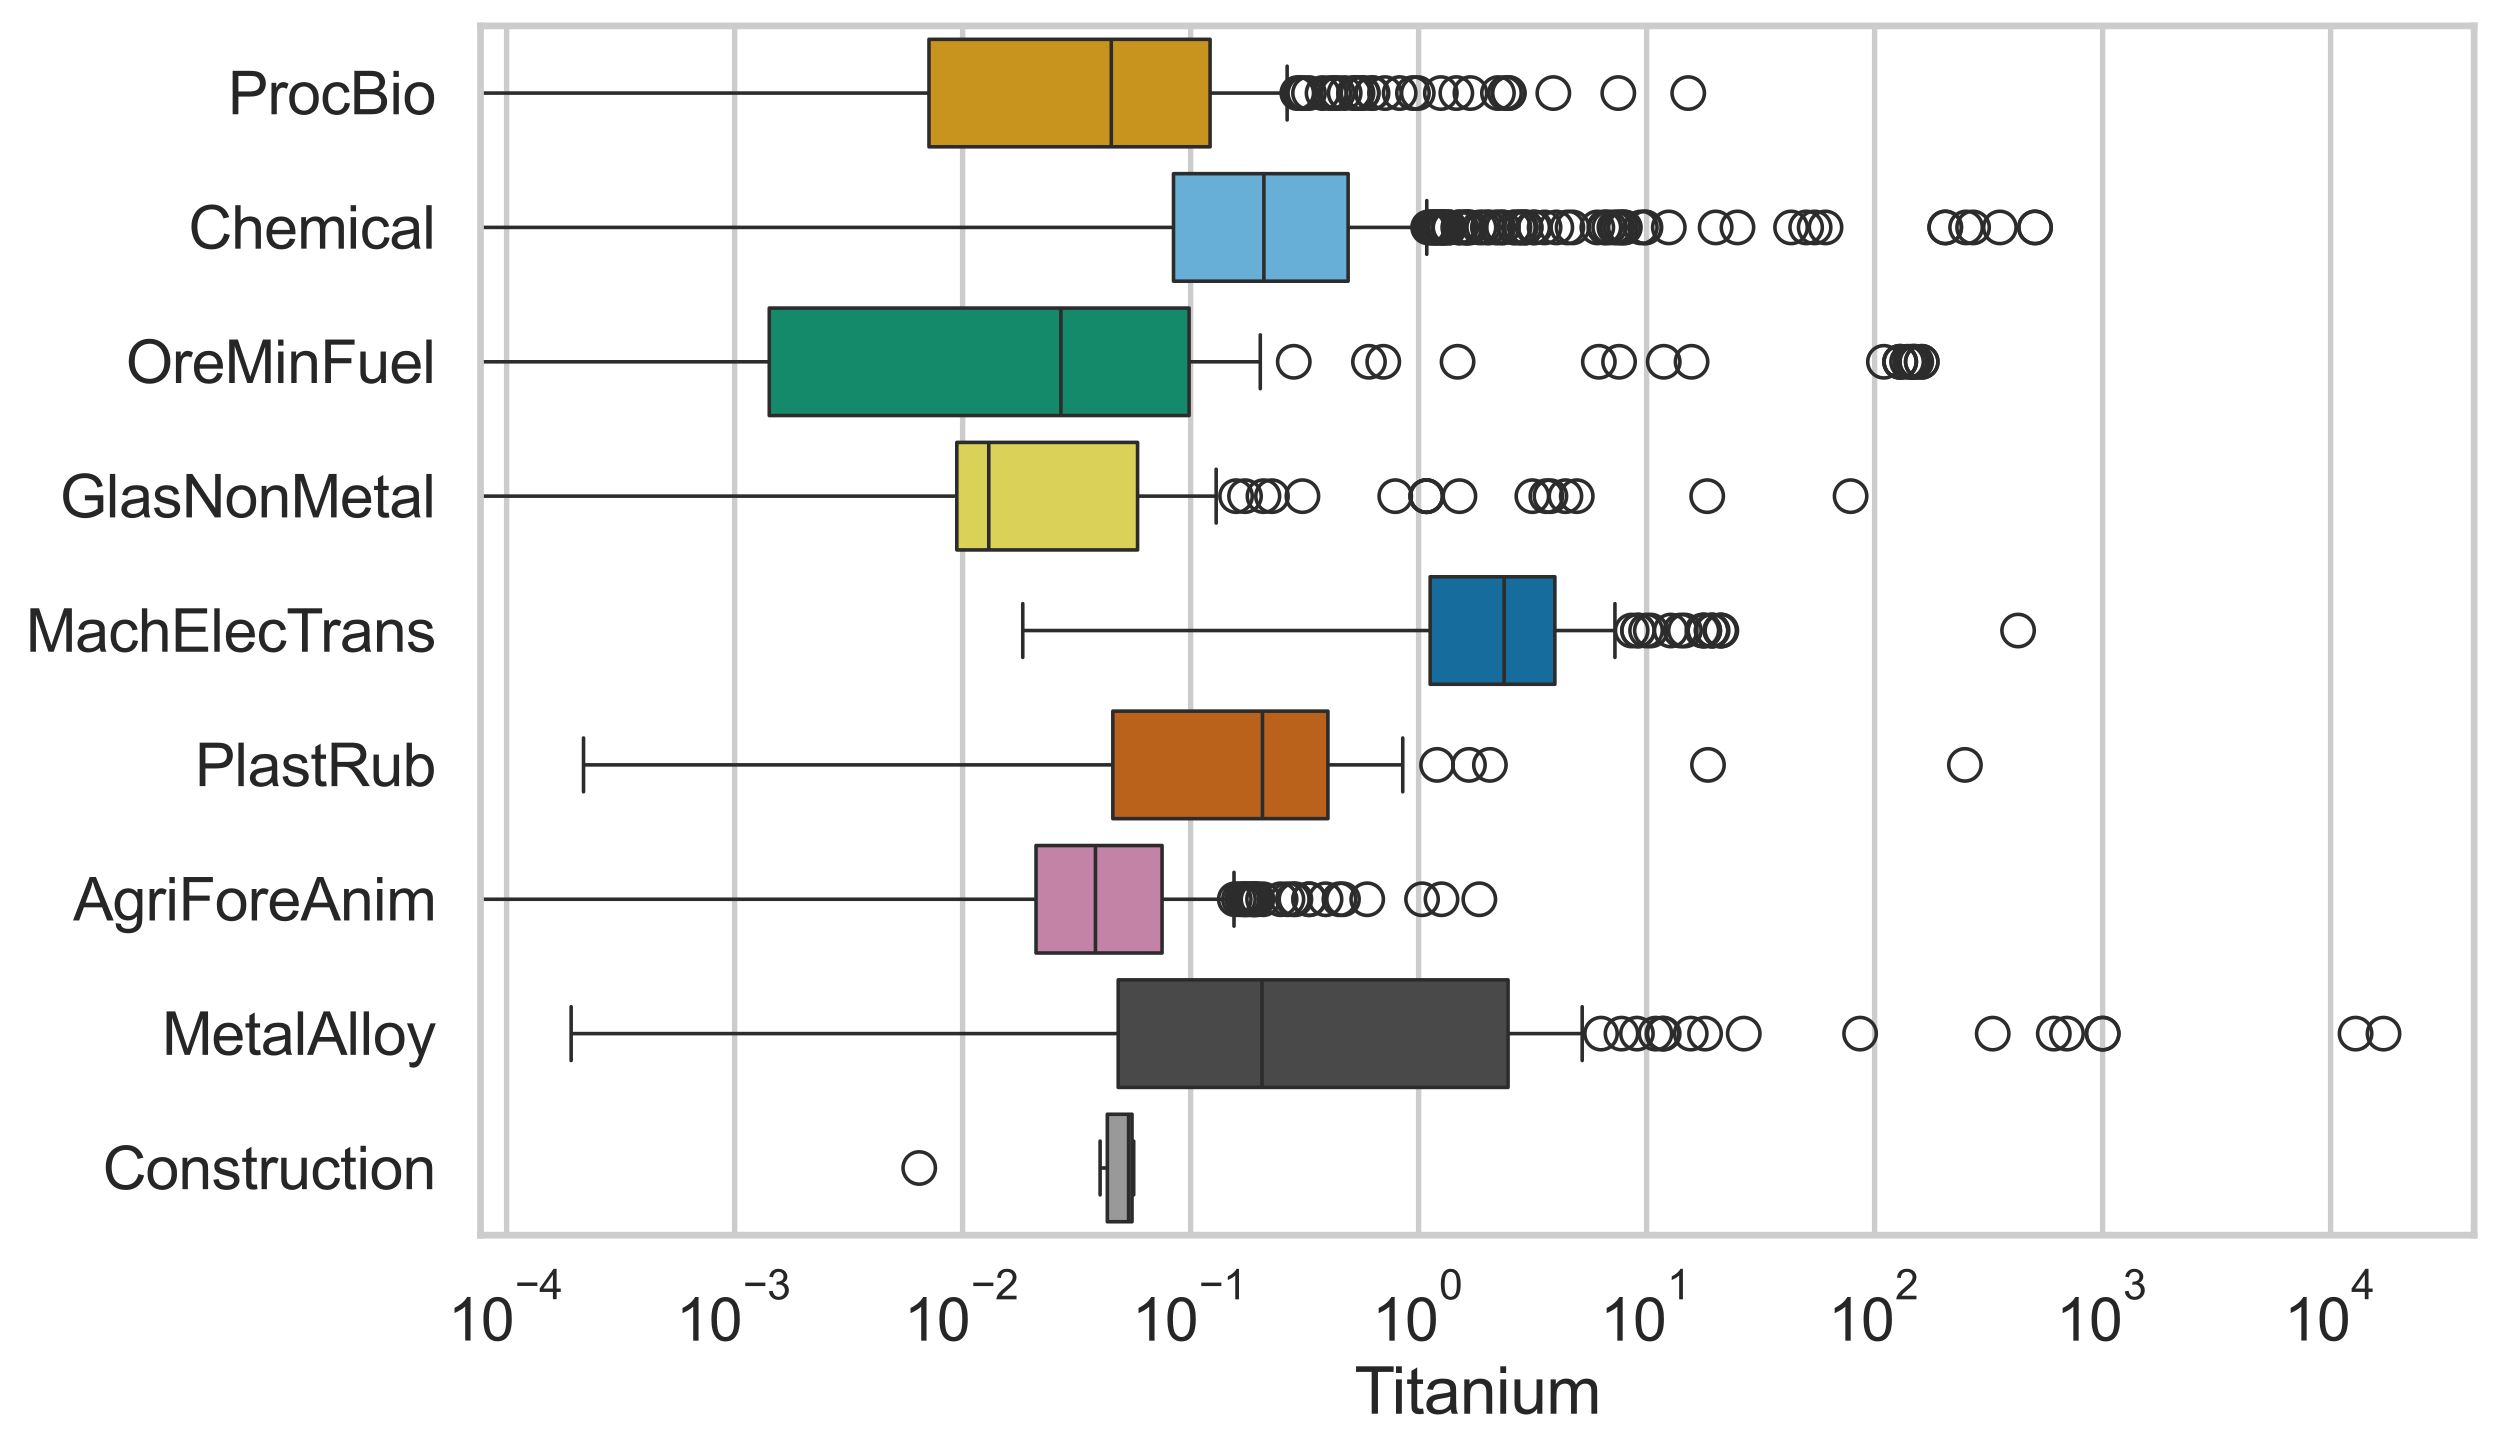 <?xml version="1.0" encoding="utf-8" standalone="no"?>
<!DOCTYPE svg PUBLIC "-//W3C//DTD SVG 1.1//EN"
  "http://www.w3.org/Graphics/SVG/1.1/DTD/svg11.dtd">
<svg xmlns:xlink="http://www.w3.org/1999/xlink" width="695.577pt" height="404.121pt" viewBox="0 0 695.577 404.121" xmlns="http://www.w3.org/2000/svg" version="1.1">
 <defs>
  <style type="text/css">*{stroke-linejoin: round; stroke-linecap: butt}</style>
 </defs>
 <g id="figure_1">
  <g id="patch_1">
   <path d="M 0 404.121 
L 695.577 404.121 
L 695.577 0 
L 0 0 
z
" style="fill: #ffffff"/>
  </g>
  <g id="axes_1">
   <g id="patch_2">
    <path d="M 133.697 343.665 
L 688.377 343.665 
L 688.377 7.2 
L 133.697 7.2 
z
" style="fill: #ffffff"/>
   </g>
   <g id="matplotlib.axis_1">
    <g id="xtick_1">
     <g id="line2d_1">
      <path d="M 140.96 343.665 
L 140.96 7.2 
" clip-path="url(#pb4262b0985)" style="fill: none; stroke: #cccccc; stroke-width: 1.5; stroke-linecap: round"/>
     </g>
     <g id="text_1">
      <!-- $\mathdefault{10^{-4}}$ -->
      <g style="fill: #262626" transform="translate(124.625 373.015) scale(0.165 -0.165)">
       <defs>
        <path id="ArialMT-31" d="M 2384 0 
L 1822 0 
L 1822 3584 
Q 1619 3391 1289 3197 
Q 959 3003 697 2906 
L 697 3450 
Q 1169 3672 1522 3987 
Q 1875 4303 2022 4600 
L 2384 4600 
L 2384 0 
z
" transform="scale(0.016)"/>
        <path id="ArialMT-30" d="M 266 2259 
Q 266 3072 433 3567 
Q 600 4063 929 4331 
Q 1259 4600 1759 4600 
Q 2128 4600 2406 4451 
Q 2684 4303 2865 4023 
Q 3047 3744 3150 3342 
Q 3253 2941 3253 2259 
Q 3253 1453 3087 958 
Q 2922 463 2592 192 
Q 2263 -78 1759 -78 
Q 1097 -78 719 397 
Q 266 969 266 2259 
z
M 844 2259 
Q 844 1131 1108 757 
Q 1372 384 1759 384 
Q 2147 384 2411 759 
Q 2675 1134 2675 2259 
Q 2675 3391 2411 3762 
Q 2147 4134 1753 4134 
Q 1366 4134 1134 3806 
Q 844 3388 844 2259 
z
" transform="scale(0.016)"/>
        <path id="ArialMT-2212" d="M 3381 1997 
L 356 1997 
L 356 2522 
L 3381 2522 
L 3381 1997 
z
" transform="scale(0.016)"/>
        <path id="ArialMT-34" d="M 2069 0 
L 2069 1097 
L 81 1097 
L 81 1613 
L 2172 4581 
L 2631 4581 
L 2631 1613 
L 3250 1613 
L 3250 1097 
L 2631 1097 
L 2631 0 
L 2069 0 
z
M 2069 1613 
L 2069 3678 
L 634 1613 
L 2069 1613 
z
" transform="scale(0.016)"/>
       </defs>
       <use xlink:href="#ArialMT-31" transform="translate(0 0.202)"/>
       <use xlink:href="#ArialMT-30" transform="translate(55.615 0.202)"/>
       <use xlink:href="#ArialMT-2212" transform="translate(112.973 69.895) scale(0.7)"/>
       <use xlink:href="#ArialMT-34" transform="translate(153.852 69.895) scale(0.7)"/>
      </g>
     </g>
    </g>
    <g id="xtick_2">
     <g id="line2d_2">
      <path d="M 204.396 343.665 
L 204.396 7.2 
" clip-path="url(#pb4262b0985)" style="fill: none; stroke: #cccccc; stroke-width: 1.5; stroke-linecap: round"/>
     </g>
     <g id="text_2">
      <!-- $\mathdefault{10^{-3}}$ -->
      <g style="fill: #262626" transform="translate(188.061 373.18) scale(0.165 -0.165)">
       <defs>
        <path id="ArialMT-33" d="M 269 1209 
L 831 1284 
Q 928 806 1161 595 
Q 1394 384 1728 384 
Q 2125 384 2398 659 
Q 2672 934 2672 1341 
Q 2672 1728 2419 1979 
Q 2166 2231 1775 2231 
Q 1616 2231 1378 2169 
L 1441 2663 
Q 1497 2656 1531 2656 
Q 1891 2656 2178 2843 
Q 2466 3031 2466 3422 
Q 2466 3731 2256 3934 
Q 2047 4138 1716 4138 
Q 1388 4138 1169 3931 
Q 950 3725 888 3313 
L 325 3413 
Q 428 3978 793 4289 
Q 1159 4600 1703 4600 
Q 2078 4600 2393 4439 
Q 2709 4278 2876 4000 
Q 3044 3722 3044 3409 
Q 3044 3113 2884 2869 
Q 2725 2625 2413 2481 
Q 2819 2388 3044 2092 
Q 3269 1797 3269 1353 
Q 3269 753 2831 336 
Q 2394 -81 1725 -81 
Q 1122 -81 723 278 
Q 325 638 269 1209 
z
" transform="scale(0.016)"/>
       </defs>
       <use xlink:href="#ArialMT-31" transform="translate(0 0.994)"/>
       <use xlink:href="#ArialMT-30" transform="translate(55.615 0.994)"/>
       <use xlink:href="#ArialMT-2212" transform="translate(112.973 70.688) scale(0.7)"/>
       <use xlink:href="#ArialMT-33" transform="translate(153.852 70.688) scale(0.7)"/>
      </g>
     </g>
    </g>
    <g id="xtick_3">
     <g id="line2d_3">
      <path d="M 267.832 343.665 
L 267.832 7.2 
" clip-path="url(#pb4262b0985)" style="fill: none; stroke: #cccccc; stroke-width: 1.5; stroke-linecap: round"/>
     </g>
     <g id="text_3">
      <!-- $\mathdefault{10^{-2}}$ -->
      <g style="fill: #262626" transform="translate(251.497 373.18) scale(0.165 -0.165)">
       <defs>
        <path id="ArialMT-32" d="M 3222 541 
L 3222 0 
L 194 0 
Q 188 203 259 391 
Q 375 700 629 1000 
Q 884 1300 1366 1694 
Q 2113 2306 2375 2664 
Q 2638 3022 2638 3341 
Q 2638 3675 2398 3904 
Q 2159 4134 1775 4134 
Q 1369 4134 1125 3890 
Q 881 3647 878 3216 
L 300 3275 
Q 359 3922 746 4261 
Q 1134 4600 1788 4600 
Q 2447 4600 2831 4234 
Q 3216 3869 3216 3328 
Q 3216 3053 3103 2787 
Q 2991 2522 2730 2228 
Q 2469 1934 1863 1422 
Q 1356 997 1212 845 
Q 1069 694 975 541 
L 3222 541 
z
" transform="scale(0.016)"/>
       </defs>
       <use xlink:href="#ArialMT-31" transform="translate(0 0.994)"/>
       <use xlink:href="#ArialMT-30" transform="translate(55.615 0.994)"/>
       <use xlink:href="#ArialMT-2212" transform="translate(112.973 70.688) scale(0.7)"/>
       <use xlink:href="#ArialMT-32" transform="translate(153.852 70.688) scale(0.7)"/>
      </g>
     </g>
    </g>
    <g id="xtick_4">
     <g id="line2d_4">
      <path d="M 331.268 343.665 
L 331.268 7.2 
" clip-path="url(#pb4262b0985)" style="fill: none; stroke: #cccccc; stroke-width: 1.5; stroke-linecap: round"/>
     </g>
     <g id="text_4">
      <!-- $\mathdefault{10^{-1}}$ -->
      <g style="fill: #262626" transform="translate(314.933 373.18) scale(0.165 -0.165)">
       <use xlink:href="#ArialMT-31" transform="translate(0 0.994)"/>
       <use xlink:href="#ArialMT-30" transform="translate(55.615 0.994)"/>
       <use xlink:href="#ArialMT-2212" transform="translate(112.973 70.688) scale(0.7)"/>
       <use xlink:href="#ArialMT-31" transform="translate(153.852 70.688) scale(0.7)"/>
      </g>
     </g>
    </g>
    <g id="xtick_5">
     <g id="line2d_5">
      <path d="M 394.704 343.665 
L 394.704 7.2 
" clip-path="url(#pb4262b0985)" style="fill: none; stroke: #cccccc; stroke-width: 1.5; stroke-linecap: round"/>
     </g>
     <g id="text_5">
      <!-- $\mathdefault{10^{0}}$ -->
      <g style="fill: #262626" transform="translate(381.751 373.18) scale(0.165 -0.165)">
       <use xlink:href="#ArialMT-31" transform="translate(0 0.994)"/>
       <use xlink:href="#ArialMT-30" transform="translate(55.615 0.994)"/>
       <use xlink:href="#ArialMT-30" transform="translate(112.973 70.688) scale(0.7)"/>
      </g>
     </g>
    </g>
    <g id="xtick_6">
     <g id="line2d_6">
      <path d="M 458.14 343.665 
L 458.14 7.2 
" clip-path="url(#pb4262b0985)" style="fill: none; stroke: #cccccc; stroke-width: 1.5; stroke-linecap: round"/>
     </g>
     <g id="text_6">
      <!-- $\mathdefault{10^{1}}$ -->
      <g style="fill: #262626" transform="translate(445.187 373.18) scale(0.165 -0.165)">
       <use xlink:href="#ArialMT-31" transform="translate(0 0.994)"/>
       <use xlink:href="#ArialMT-30" transform="translate(55.615 0.994)"/>
       <use xlink:href="#ArialMT-31" transform="translate(112.973 70.688) scale(0.7)"/>
      </g>
     </g>
    </g>
    <g id="xtick_7">
     <g id="line2d_7">
      <path d="M 521.576 343.665 
L 521.576 7.2 
" clip-path="url(#pb4262b0985)" style="fill: none; stroke: #cccccc; stroke-width: 1.5; stroke-linecap: round"/>
     </g>
     <g id="text_7">
      <!-- $\mathdefault{10^{2}}$ -->
      <g style="fill: #262626" transform="translate(508.623 373.18) scale(0.165 -0.165)">
       <use xlink:href="#ArialMT-31" transform="translate(0 0.994)"/>
       <use xlink:href="#ArialMT-30" transform="translate(55.615 0.994)"/>
       <use xlink:href="#ArialMT-32" transform="translate(112.973 70.688) scale(0.7)"/>
      </g>
     </g>
    </g>
    <g id="xtick_8">
     <g id="line2d_8">
      <path d="M 585.012 343.665 
L 585.012 7.2 
" clip-path="url(#pb4262b0985)" style="fill: none; stroke: #cccccc; stroke-width: 1.5; stroke-linecap: round"/>
     </g>
     <g id="text_8">
      <!-- $\mathdefault{10^{3}}$ -->
      <g style="fill: #262626" transform="translate(572.059 373.18) scale(0.165 -0.165)">
       <use xlink:href="#ArialMT-31" transform="translate(0 0.994)"/>
       <use xlink:href="#ArialMT-30" transform="translate(55.615 0.994)"/>
       <use xlink:href="#ArialMT-33" transform="translate(112.973 70.688) scale(0.7)"/>
      </g>
     </g>
    </g>
    <g id="xtick_9">
     <g id="line2d_9">
      <path d="M 648.448 343.665 
L 648.448 7.2 
" clip-path="url(#pb4262b0985)" style="fill: none; stroke: #cccccc; stroke-width: 1.5; stroke-linecap: round"/>
     </g>
     <g id="text_9">
      <!-- $\mathdefault{10^{4}}$ -->
      <g style="fill: #262626" transform="translate(635.495 373.015) scale(0.165 -0.165)">
       <use xlink:href="#ArialMT-31" transform="translate(0 0.202)"/>
       <use xlink:href="#ArialMT-30" transform="translate(55.615 0.202)"/>
       <use xlink:href="#ArialMT-34" transform="translate(112.973 69.895) scale(0.7)"/>
      </g>
     </g>
    </g>
    <g id="xtick_10"/>
    <g id="xtick_11"/>
    <g id="xtick_12"/>
    <g id="xtick_13"/>
    <g id="xtick_14"/>
    <g id="xtick_15"/>
    <g id="xtick_16"/>
    <g id="xtick_17"/>
    <g id="xtick_18"/>
    <g id="xtick_19"/>
    <g id="xtick_20"/>
    <g id="xtick_21"/>
    <g id="xtick_22"/>
    <g id="xtick_23"/>
    <g id="xtick_24"/>
    <g id="xtick_25"/>
    <g id="xtick_26"/>
    <g id="xtick_27"/>
    <g id="xtick_28"/>
    <g id="xtick_29"/>
    <g id="xtick_30"/>
    <g id="xtick_31"/>
    <g id="xtick_32"/>
    <g id="xtick_33"/>
    <g id="xtick_34"/>
    <g id="xtick_35"/>
    <g id="xtick_36"/>
    <g id="xtick_37"/>
    <g id="xtick_38"/>
    <g id="xtick_39"/>
    <g id="xtick_40"/>
    <g id="xtick_41"/>
    <g id="xtick_42"/>
    <g id="xtick_43"/>
    <g id="xtick_44"/>
    <g id="xtick_45"/>
    <g id="xtick_46"/>
    <g id="xtick_47"/>
    <g id="xtick_48"/>
    <g id="xtick_49"/>
    <g id="xtick_50"/>
    <g id="xtick_51"/>
    <g id="xtick_52"/>
    <g id="xtick_53"/>
    <g id="xtick_54"/>
    <g id="xtick_55"/>
    <g id="xtick_56"/>
    <g id="xtick_57"/>
    <g id="xtick_58"/>
    <g id="xtick_59"/>
    <g id="xtick_60"/>
    <g id="xtick_61"/>
    <g id="xtick_62"/>
    <g id="xtick_63"/>
    <g id="xtick_64"/>
    <g id="xtick_65"/>
    <g id="xtick_66"/>
    <g id="xtick_67"/>
    <g id="xtick_68"/>
    <g id="xtick_69"/>
    <g id="xtick_70"/>
    <g id="xtick_71"/>
    <g id="xtick_72"/>
    <g id="xtick_73"/>
    <g id="xtick_74"/>
    <g id="xtick_75"/>
    <g id="xtick_76"/>
    <g id="xtick_77"/>
    <g id="xtick_78"/>
    <g id="text_10">
     <!-- Titanium -->
     <g style="fill: #262626" transform="translate(376.866 393.344) scale(0.18 -0.18)">
      <defs>
       <path id="ArialMT-54" d="M 1659 0 
L 1659 4041 
L 150 4041 
L 150 4581 
L 3781 4581 
L 3781 4041 
L 2266 4041 
L 2266 0 
L 1659 0 
z
" transform="scale(0.016)"/>
       <path id="ArialMT-69" d="M 425 3934 
L 425 4581 
L 988 4581 
L 988 3934 
L 425 3934 
z
M 425 0 
L 425 3319 
L 988 3319 
L 988 0 
L 425 0 
z
" transform="scale(0.016)"/>
       <path id="ArialMT-74" d="M 1650 503 
L 1731 6 
Q 1494 -44 1306 -44 
Q 1000 -44 831 53 
Q 663 150 594 308 
Q 525 466 525 972 
L 525 2881 
L 113 2881 
L 113 3319 
L 525 3319 
L 525 4141 
L 1084 4478 
L 1084 3319 
L 1650 3319 
L 1650 2881 
L 1084 2881 
L 1084 941 
Q 1084 700 1114 631 
Q 1144 563 1211 522 
Q 1278 481 1403 481 
Q 1497 481 1650 503 
z
" transform="scale(0.016)"/>
       <path id="ArialMT-61" d="M 2588 409 
Q 2275 144 1986 34 
Q 1697 -75 1366 -75 
Q 819 -75 525 192 
Q 231 459 231 875 
Q 231 1119 342 1320 
Q 453 1522 633 1644 
Q 813 1766 1038 1828 
Q 1203 1872 1538 1913 
Q 2219 1994 2541 2106 
Q 2544 2222 2544 2253 
Q 2544 2597 2384 2738 
Q 2169 2928 1744 2928 
Q 1347 2928 1158 2789 
Q 969 2650 878 2297 
L 328 2372 
Q 403 2725 575 2942 
Q 747 3159 1072 3276 
Q 1397 3394 1825 3394 
Q 2250 3394 2515 3294 
Q 2781 3194 2906 3042 
Q 3031 2891 3081 2659 
Q 3109 2516 3109 2141 
L 3109 1391 
Q 3109 606 3145 398 
Q 3181 191 3288 0 
L 2700 0 
Q 2613 175 2588 409 
z
M 2541 1666 
Q 2234 1541 1622 1453 
Q 1275 1403 1131 1340 
Q 988 1278 909 1158 
Q 831 1038 831 891 
Q 831 666 1001 516 
Q 1172 366 1500 366 
Q 1825 366 2078 508 
Q 2331 650 2450 897 
Q 2541 1088 2541 1459 
L 2541 1666 
z
" transform="scale(0.016)"/>
       <path id="ArialMT-6e" d="M 422 0 
L 422 3319 
L 928 3319 
L 928 2847 
Q 1294 3394 1984 3394 
Q 2284 3394 2536 3286 
Q 2788 3178 2913 3003 
Q 3038 2828 3088 2588 
Q 3119 2431 3119 2041 
L 3119 0 
L 2556 0 
L 2556 2019 
Q 2556 2363 2490 2533 
Q 2425 2703 2258 2804 
Q 2091 2906 1866 2906 
Q 1506 2906 1245 2678 
Q 984 2450 984 1813 
L 984 0 
L 422 0 
z
" transform="scale(0.016)"/>
       <path id="ArialMT-75" d="M 2597 0 
L 2597 488 
Q 2209 -75 1544 -75 
Q 1250 -75 995 37 
Q 741 150 617 320 
Q 494 491 444 738 
Q 409 903 409 1263 
L 409 3319 
L 972 3319 
L 972 1478 
Q 972 1038 1006 884 
Q 1059 663 1231 536 
Q 1403 409 1656 409 
Q 1909 409 2131 539 
Q 2353 669 2445 892 
Q 2538 1116 2538 1541 
L 2538 3319 
L 3100 3319 
L 3100 0 
L 2597 0 
z
" transform="scale(0.016)"/>
       <path id="ArialMT-6d" d="M 422 0 
L 422 3319 
L 925 3319 
L 925 2853 
Q 1081 3097 1340 3245 
Q 1600 3394 1931 3394 
Q 2300 3394 2536 3241 
Q 2772 3088 2869 2813 
Q 3263 3394 3894 3394 
Q 4388 3394 4653 3120 
Q 4919 2847 4919 2278 
L 4919 0 
L 4359 0 
L 4359 2091 
Q 4359 2428 4304 2576 
Q 4250 2725 4106 2815 
Q 3963 2906 3769 2906 
Q 3419 2906 3187 2673 
Q 2956 2441 2956 1928 
L 2956 0 
L 2394 0 
L 2394 2156 
Q 2394 2531 2256 2718 
Q 2119 2906 1806 2906 
Q 1569 2906 1367 2781 
Q 1166 2656 1075 2415 
Q 984 2175 984 1722 
L 984 0 
L 422 0 
z
" transform="scale(0.016)"/>
      </defs>
      <use xlink:href="#ArialMT-54"/>
      <use xlink:href="#ArialMT-69" transform="translate(57.334 0)"/>
      <use xlink:href="#ArialMT-74" transform="translate(79.551 0)"/>
      <use xlink:href="#ArialMT-61" transform="translate(107.334 0)"/>
      <use xlink:href="#ArialMT-6e" transform="translate(162.949 0)"/>
      <use xlink:href="#ArialMT-69" transform="translate(218.564 0)"/>
      <use xlink:href="#ArialMT-75" transform="translate(240.781 0)"/>
      <use xlink:href="#ArialMT-6d" transform="translate(296.396 0)"/>
     </g>
    </g>
   </g>
   <g id="matplotlib.axis_2">
    <g id="ytick_1">
     <g id="text_11">
      <!-- ProcBio -->
      <g style="fill: #262626" transform="translate(63.424 31.798) scale(0.165 -0.165)">
       <defs>
        <path id="ArialMT-50" d="M 494 0 
L 494 4581 
L 2222 4581 
Q 2678 4581 2919 4538 
Q 3256 4481 3484 4323 
Q 3713 4166 3852 3881 
Q 3991 3597 3991 3256 
Q 3991 2672 3619 2267 
Q 3247 1863 2275 1863 
L 1100 1863 
L 1100 0 
L 494 0 
z
M 1100 2403 
L 2284 2403 
Q 2872 2403 3119 2622 
Q 3366 2841 3366 3238 
Q 3366 3525 3220 3729 
Q 3075 3934 2838 4000 
Q 2684 4041 2272 4041 
L 1100 4041 
L 1100 2403 
z
" transform="scale(0.016)"/>
        <path id="ArialMT-72" d="M 416 0 
L 416 3319 
L 922 3319 
L 922 2816 
Q 1116 3169 1280 3281 
Q 1444 3394 1641 3394 
Q 1925 3394 2219 3213 
L 2025 2691 
Q 1819 2813 1613 2813 
Q 1428 2813 1281 2702 
Q 1134 2591 1072 2394 
Q 978 2094 978 1738 
L 978 0 
L 416 0 
z
" transform="scale(0.016)"/>
        <path id="ArialMT-6f" d="M 213 1659 
Q 213 2581 725 3025 
Q 1153 3394 1769 3394 
Q 2453 3394 2887 2945 
Q 3322 2497 3322 1706 
Q 3322 1066 3130 698 
Q 2938 331 2570 128 
Q 2203 -75 1769 -75 
Q 1072 -75 642 372 
Q 213 819 213 1659 
z
M 791 1659 
Q 791 1022 1069 705 
Q 1347 388 1769 388 
Q 2188 388 2466 706 
Q 2744 1025 2744 1678 
Q 2744 2294 2464 2611 
Q 2184 2928 1769 2928 
Q 1347 2928 1069 2612 
Q 791 2297 791 1659 
z
" transform="scale(0.016)"/>
        <path id="ArialMT-63" d="M 2588 1216 
L 3141 1144 
Q 3050 572 2676 248 
Q 2303 -75 1759 -75 
Q 1078 -75 664 370 
Q 250 816 250 1647 
Q 250 2184 428 2587 
Q 606 2991 970 3192 
Q 1334 3394 1763 3394 
Q 2303 3394 2647 3120 
Q 2991 2847 3088 2344 
L 2541 2259 
Q 2463 2594 2264 2762 
Q 2066 2931 1784 2931 
Q 1359 2931 1093 2626 
Q 828 2322 828 1663 
Q 828 994 1084 691 
Q 1341 388 1753 388 
Q 2084 388 2306 591 
Q 2528 794 2588 1216 
z
" transform="scale(0.016)"/>
        <path id="ArialMT-42" d="M 469 0 
L 469 4581 
L 2188 4581 
Q 2713 4581 3030 4442 
Q 3347 4303 3526 4014 
Q 3706 3725 3706 3409 
Q 3706 3116 3547 2856 
Q 3388 2597 3066 2438 
Q 3481 2316 3704 2022 
Q 3928 1728 3928 1328 
Q 3928 1006 3792 729 
Q 3656 453 3456 303 
Q 3256 153 2954 76 
Q 2653 0 2216 0 
L 469 0 
z
M 1075 2656 
L 2066 2656 
Q 2469 2656 2644 2709 
Q 2875 2778 2992 2937 
Q 3109 3097 3109 3338 
Q 3109 3566 3000 3739 
Q 2891 3913 2687 3977 
Q 2484 4041 1991 4041 
L 1075 4041 
L 1075 2656 
z
M 1075 541 
L 2216 541 
Q 2509 541 2628 563 
Q 2838 600 2978 687 
Q 3119 775 3209 942 
Q 3300 1109 3300 1328 
Q 3300 1584 3169 1773 
Q 3038 1963 2805 2039 
Q 2572 2116 2134 2116 
L 1075 2116 
L 1075 541 
z
" transform="scale(0.016)"/>
       </defs>
       <use xlink:href="#ArialMT-50"/>
       <use xlink:href="#ArialMT-72" transform="translate(66.699 0)"/>
       <use xlink:href="#ArialMT-6f" transform="translate(100 0)"/>
       <use xlink:href="#ArialMT-63" transform="translate(155.615 0)"/>
       <use xlink:href="#ArialMT-42" transform="translate(205.615 0)"/>
       <use xlink:href="#ArialMT-69" transform="translate(272.314 0)"/>
       <use xlink:href="#ArialMT-6f" transform="translate(294.531 0)"/>
      </g>
     </g>
    </g>
    <g id="ytick_2">
     <g id="text_12">
      <!-- Chemical -->
      <g style="fill: #262626" transform="translate(52.428 69.183) scale(0.165 -0.165)">
       <defs>
        <path id="ArialMT-43" d="M 3763 1606 
L 4369 1453 
Q 4178 706 3683 314 
Q 3188 -78 2472 -78 
Q 1731 -78 1267 223 
Q 803 525 561 1097 
Q 319 1669 319 2325 
Q 319 3041 592 3573 
Q 866 4106 1370 4382 
Q 1875 4659 2481 4659 
Q 3169 4659 3637 4309 
Q 4106 3959 4291 3325 
L 3694 3184 
Q 3534 3684 3231 3912 
Q 2928 4141 2469 4141 
Q 1941 4141 1586 3887 
Q 1231 3634 1087 3207 
Q 944 2781 944 2328 
Q 944 1744 1114 1308 
Q 1284 872 1643 656 
Q 2003 441 2422 441 
Q 2931 441 3284 734 
Q 3638 1028 3763 1606 
z
" transform="scale(0.016)"/>
        <path id="ArialMT-68" d="M 422 0 
L 422 4581 
L 984 4581 
L 984 2938 
Q 1378 3394 1978 3394 
Q 2347 3394 2619 3248 
Q 2891 3103 3008 2847 
Q 3125 2591 3125 2103 
L 3125 0 
L 2563 0 
L 2563 2103 
Q 2563 2525 2380 2717 
Q 2197 2909 1863 2909 
Q 1613 2909 1392 2779 
Q 1172 2650 1078 2428 
Q 984 2206 984 1816 
L 984 0 
L 422 0 
z
" transform="scale(0.016)"/>
        <path id="ArialMT-65" d="M 2694 1069 
L 3275 997 
Q 3138 488 2766 206 
Q 2394 -75 1816 -75 
Q 1088 -75 661 373 
Q 234 822 234 1631 
Q 234 2469 665 2931 
Q 1097 3394 1784 3394 
Q 2450 3394 2872 2941 
Q 3294 2488 3294 1666 
Q 3294 1616 3291 1516 
L 816 1516 
Q 847 969 1125 678 
Q 1403 388 1819 388 
Q 2128 388 2347 550 
Q 2566 713 2694 1069 
z
M 847 1978 
L 2700 1978 
Q 2663 2397 2488 2606 
Q 2219 2931 1791 2931 
Q 1403 2931 1139 2672 
Q 875 2413 847 1978 
z
" transform="scale(0.016)"/>
        <path id="ArialMT-6c" d="M 409 0 
L 409 4581 
L 972 4581 
L 972 0 
L 409 0 
z
" transform="scale(0.016)"/>
       </defs>
       <use xlink:href="#ArialMT-43"/>
       <use xlink:href="#ArialMT-68" transform="translate(72.217 0)"/>
       <use xlink:href="#ArialMT-65" transform="translate(127.832 0)"/>
       <use xlink:href="#ArialMT-6d" transform="translate(183.447 0)"/>
       <use xlink:href="#ArialMT-69" transform="translate(266.748 0)"/>
       <use xlink:href="#ArialMT-63" transform="translate(288.965 0)"/>
       <use xlink:href="#ArialMT-61" transform="translate(338.965 0)"/>
       <use xlink:href="#ArialMT-6c" transform="translate(394.58 0)"/>
      </g>
     </g>
    </g>
    <g id="ytick_3">
     <g id="text_13">
      <!-- OreMinFuel -->
      <g style="fill: #262626" transform="translate(35.013 106.568) scale(0.165 -0.165)">
       <defs>
        <path id="ArialMT-4f" d="M 309 2231 
Q 309 3372 921 4017 
Q 1534 4663 2503 4663 
Q 3138 4663 3647 4359 
Q 4156 4056 4423 3514 
Q 4691 2972 4691 2284 
Q 4691 1588 4409 1038 
Q 4128 488 3612 205 
Q 3097 -78 2500 -78 
Q 1853 -78 1343 234 
Q 834 547 571 1087 
Q 309 1628 309 2231 
z
M 934 2222 
Q 934 1394 1379 917 
Q 1825 441 2497 441 
Q 3181 441 3623 922 
Q 4066 1403 4066 2288 
Q 4066 2847 3877 3264 
Q 3688 3681 3323 3911 
Q 2959 4141 2506 4141 
Q 1863 4141 1398 3698 
Q 934 3256 934 2222 
z
" transform="scale(0.016)"/>
        <path id="ArialMT-4d" d="M 475 0 
L 475 4581 
L 1388 4581 
L 2472 1338 
Q 2622 884 2691 659 
Q 2769 909 2934 1394 
L 4031 4581 
L 4847 4581 
L 4847 0 
L 4263 0 
L 4263 3834 
L 2931 0 
L 2384 0 
L 1059 3900 
L 1059 0 
L 475 0 
z
" transform="scale(0.016)"/>
        <path id="ArialMT-46" d="M 525 0 
L 525 4581 
L 3616 4581 
L 3616 4041 
L 1131 4041 
L 1131 2622 
L 3281 2622 
L 3281 2081 
L 1131 2081 
L 1131 0 
L 525 0 
z
" transform="scale(0.016)"/>
       </defs>
       <use xlink:href="#ArialMT-4f"/>
       <use xlink:href="#ArialMT-72" transform="translate(77.783 0)"/>
       <use xlink:href="#ArialMT-65" transform="translate(111.084 0)"/>
       <use xlink:href="#ArialMT-4d" transform="translate(166.699 0)"/>
       <use xlink:href="#ArialMT-69" transform="translate(250 0)"/>
       <use xlink:href="#ArialMT-6e" transform="translate(272.217 0)"/>
       <use xlink:href="#ArialMT-46" transform="translate(327.832 0)"/>
       <use xlink:href="#ArialMT-75" transform="translate(388.916 0)"/>
       <use xlink:href="#ArialMT-65" transform="translate(444.531 0)"/>
       <use xlink:href="#ArialMT-6c" transform="translate(500.146 0)"/>
      </g>
     </g>
    </g>
    <g id="ytick_4">
     <g id="text_14">
      <!-- GlasNonMetal -->
      <g style="fill: #262626" transform="translate(16.659 143.953) scale(0.165 -0.165)">
       <defs>
        <path id="ArialMT-47" d="M 2638 1797 
L 2638 2334 
L 4578 2338 
L 4578 638 
Q 4131 281 3656 101 
Q 3181 -78 2681 -78 
Q 2006 -78 1454 211 
Q 903 500 622 1047 
Q 341 1594 341 2269 
Q 341 2938 620 3517 
Q 900 4097 1425 4378 
Q 1950 4659 2634 4659 
Q 3131 4659 3532 4498 
Q 3934 4338 4162 4050 
Q 4391 3763 4509 3300 
L 3963 3150 
Q 3859 3500 3706 3700 
Q 3553 3900 3268 4020 
Q 2984 4141 2638 4141 
Q 2222 4141 1919 4014 
Q 1616 3888 1430 3681 
Q 1244 3475 1141 3228 
Q 966 2803 966 2306 
Q 966 1694 1177 1281 
Q 1388 869 1791 669 
Q 2194 469 2647 469 
Q 3041 469 3416 620 
Q 3791 772 3984 944 
L 3984 1797 
L 2638 1797 
z
" transform="scale(0.016)"/>
        <path id="ArialMT-73" d="M 197 991 
L 753 1078 
Q 800 744 1014 566 
Q 1228 388 1613 388 
Q 2000 388 2187 545 
Q 2375 703 2375 916 
Q 2375 1106 2209 1216 
Q 2094 1291 1634 1406 
Q 1016 1563 777 1677 
Q 538 1791 414 1992 
Q 291 2194 291 2438 
Q 291 2659 392 2848 
Q 494 3038 669 3163 
Q 800 3259 1026 3326 
Q 1253 3394 1513 3394 
Q 1903 3394 2198 3281 
Q 2494 3169 2634 2976 
Q 2775 2784 2828 2463 
L 2278 2388 
Q 2241 2644 2061 2787 
Q 1881 2931 1553 2931 
Q 1166 2931 1000 2803 
Q 834 2675 834 2503 
Q 834 2394 903 2306 
Q 972 2216 1119 2156 
Q 1203 2125 1616 2013 
Q 2213 1853 2448 1751 
Q 2684 1650 2818 1456 
Q 2953 1263 2953 975 
Q 2953 694 2789 445 
Q 2625 197 2315 61 
Q 2006 -75 1616 -75 
Q 969 -75 630 194 
Q 291 463 197 991 
z
" transform="scale(0.016)"/>
        <path id="ArialMT-4e" d="M 488 0 
L 488 4581 
L 1109 4581 
L 3516 984 
L 3516 4581 
L 4097 4581 
L 4097 0 
L 3475 0 
L 1069 3600 
L 1069 0 
L 488 0 
z
" transform="scale(0.016)"/>
       </defs>
       <use xlink:href="#ArialMT-47"/>
       <use xlink:href="#ArialMT-6c" transform="translate(77.783 0)"/>
       <use xlink:href="#ArialMT-61" transform="translate(100 0)"/>
       <use xlink:href="#ArialMT-73" transform="translate(155.615 0)"/>
       <use xlink:href="#ArialMT-4e" transform="translate(205.615 0)"/>
       <use xlink:href="#ArialMT-6f" transform="translate(277.832 0)"/>
       <use xlink:href="#ArialMT-6e" transform="translate(333.447 0)"/>
       <use xlink:href="#ArialMT-4d" transform="translate(389.062 0)"/>
       <use xlink:href="#ArialMT-65" transform="translate(472.363 0)"/>
       <use xlink:href="#ArialMT-74" transform="translate(527.979 0)"/>
       <use xlink:href="#ArialMT-61" transform="translate(555.762 0)"/>
       <use xlink:href="#ArialMT-6c" transform="translate(611.377 0)"/>
      </g>
     </g>
    </g>
    <g id="ytick_5">
     <g id="text_15">
      <!-- MachElecTrans -->
      <g style="fill: #262626" transform="translate(7.2 181.337) scale(0.165 -0.165)">
       <defs>
        <path id="ArialMT-45" d="M 506 0 
L 506 4581 
L 3819 4581 
L 3819 4041 
L 1113 4041 
L 1113 2638 
L 3647 2638 
L 3647 2100 
L 1113 2100 
L 1113 541 
L 3925 541 
L 3925 0 
L 506 0 
z
" transform="scale(0.016)"/>
       </defs>
       <use xlink:href="#ArialMT-4d"/>
       <use xlink:href="#ArialMT-61" transform="translate(83.301 0)"/>
       <use xlink:href="#ArialMT-63" transform="translate(138.916 0)"/>
       <use xlink:href="#ArialMT-68" transform="translate(188.916 0)"/>
       <use xlink:href="#ArialMT-45" transform="translate(244.531 0)"/>
       <use xlink:href="#ArialMT-6c" transform="translate(311.23 0)"/>
       <use xlink:href="#ArialMT-65" transform="translate(333.447 0)"/>
       <use xlink:href="#ArialMT-63" transform="translate(389.062 0)"/>
       <use xlink:href="#ArialMT-54" transform="translate(439.062 0)"/>
       <use xlink:href="#ArialMT-72" transform="translate(496.396 0)"/>
       <use xlink:href="#ArialMT-61" transform="translate(529.697 0)"/>
       <use xlink:href="#ArialMT-6e" transform="translate(585.312 0)"/>
       <use xlink:href="#ArialMT-73" transform="translate(640.928 0)"/>
      </g>
     </g>
    </g>
    <g id="ytick_6">
     <g id="text_16">
      <!-- PlastRub -->
      <g style="fill: #262626" transform="translate(54.248 218.722) scale(0.165 -0.165)">
       <defs>
        <path id="ArialMT-52" d="M 503 0 
L 503 4581 
L 2534 4581 
Q 3147 4581 3465 4457 
Q 3784 4334 3975 4021 
Q 4166 3709 4166 3331 
Q 4166 2844 3850 2509 
Q 3534 2175 2875 2084 
Q 3116 1969 3241 1856 
Q 3506 1613 3744 1247 
L 4541 0 
L 3778 0 
L 3172 953 
Q 2906 1366 2734 1584 
Q 2563 1803 2427 1890 
Q 2291 1978 2150 2013 
Q 2047 2034 1813 2034 
L 1109 2034 
L 1109 0 
L 503 0 
z
M 1109 2559 
L 2413 2559 
Q 2828 2559 3062 2645 
Q 3297 2731 3419 2920 
Q 3541 3109 3541 3331 
Q 3541 3656 3305 3865 
Q 3069 4075 2559 4075 
L 1109 4075 
L 1109 2559 
z
" transform="scale(0.016)"/>
        <path id="ArialMT-62" d="M 941 0 
L 419 0 
L 419 4581 
L 981 4581 
L 981 2947 
Q 1338 3394 1891 3394 
Q 2197 3394 2470 3270 
Q 2744 3147 2920 2923 
Q 3097 2700 3197 2384 
Q 3297 2069 3297 1709 
Q 3297 856 2875 390 
Q 2453 -75 1863 -75 
Q 1275 -75 941 416 
L 941 0 
z
M 934 1684 
Q 934 1088 1097 822 
Q 1363 388 1816 388 
Q 2184 388 2453 708 
Q 2722 1028 2722 1663 
Q 2722 2313 2464 2622 
Q 2206 2931 1841 2931 
Q 1472 2931 1203 2611 
Q 934 2291 934 1684 
z
" transform="scale(0.016)"/>
       </defs>
       <use xlink:href="#ArialMT-50"/>
       <use xlink:href="#ArialMT-6c" transform="translate(66.699 0)"/>
       <use xlink:href="#ArialMT-61" transform="translate(88.916 0)"/>
       <use xlink:href="#ArialMT-73" transform="translate(144.531 0)"/>
       <use xlink:href="#ArialMT-74" transform="translate(194.531 0)"/>
       <use xlink:href="#ArialMT-52" transform="translate(222.314 0)"/>
       <use xlink:href="#ArialMT-75" transform="translate(294.531 0)"/>
       <use xlink:href="#ArialMT-62" transform="translate(350.146 0)"/>
      </g>
     </g>
    </g>
    <g id="ytick_7">
     <g id="text_17">
      <!-- AgriForeAnim -->
      <g style="fill: #262626" transform="translate(20.341 256.107) scale(0.165 -0.165)">
       <defs>
        <path id="ArialMT-41" d="M -9 0 
L 1750 4581 
L 2403 4581 
L 4278 0 
L 3588 0 
L 3053 1388 
L 1138 1388 
L 634 0 
L -9 0 
z
M 1313 1881 
L 2866 1881 
L 2388 3150 
Q 2169 3728 2063 4100 
Q 1975 3659 1816 3225 
L 1313 1881 
z
" transform="scale(0.016)"/>
        <path id="ArialMT-67" d="M 319 -275 
L 866 -356 
Q 900 -609 1056 -725 
Q 1266 -881 1628 -881 
Q 2019 -881 2231 -725 
Q 2444 -569 2519 -288 
Q 2563 -116 2559 434 
Q 2191 0 1641 0 
Q 956 0 581 494 
Q 206 988 206 1678 
Q 206 2153 378 2554 
Q 550 2956 876 3175 
Q 1203 3394 1644 3394 
Q 2231 3394 2613 2919 
L 2613 3319 
L 3131 3319 
L 3131 450 
Q 3131 -325 2973 -648 
Q 2816 -972 2473 -1159 
Q 2131 -1347 1631 -1347 
Q 1038 -1347 672 -1080 
Q 306 -813 319 -275 
z
M 784 1719 
Q 784 1066 1043 766 
Q 1303 466 1694 466 
Q 2081 466 2343 764 
Q 2606 1063 2606 1700 
Q 2606 2309 2336 2618 
Q 2066 2928 1684 2928 
Q 1309 2928 1046 2623 
Q 784 2319 784 1719 
z
" transform="scale(0.016)"/>
       </defs>
       <use xlink:href="#ArialMT-41"/>
       <use xlink:href="#ArialMT-67" transform="translate(66.699 0)"/>
       <use xlink:href="#ArialMT-72" transform="translate(122.314 0)"/>
       <use xlink:href="#ArialMT-69" transform="translate(155.615 0)"/>
       <use xlink:href="#ArialMT-46" transform="translate(177.832 0)"/>
       <use xlink:href="#ArialMT-6f" transform="translate(238.916 0)"/>
       <use xlink:href="#ArialMT-72" transform="translate(294.531 0)"/>
       <use xlink:href="#ArialMT-65" transform="translate(327.832 0)"/>
       <use xlink:href="#ArialMT-41" transform="translate(383.447 0)"/>
       <use xlink:href="#ArialMT-6e" transform="translate(450.146 0)"/>
       <use xlink:href="#ArialMT-69" transform="translate(505.762 0)"/>
       <use xlink:href="#ArialMT-6d" transform="translate(527.979 0)"/>
      </g>
     </g>
    </g>
    <g id="ytick_8">
     <g id="text_18">
      <!-- MetalAlloy -->
      <g style="fill: #262626" transform="translate(45.088 293.492) scale(0.165 -0.165)">
       <defs>
        <path id="ArialMT-79" d="M 397 -1278 
L 334 -750 
Q 519 -800 656 -800 
Q 844 -800 956 -737 
Q 1069 -675 1141 -563 
Q 1194 -478 1313 -144 
Q 1328 -97 1363 -6 
L 103 3319 
L 709 3319 
L 1400 1397 
Q 1534 1031 1641 628 
Q 1738 1016 1872 1384 
L 2581 3319 
L 3144 3319 
L 1881 -56 
Q 1678 -603 1566 -809 
Q 1416 -1088 1222 -1217 
Q 1028 -1347 759 -1347 
Q 597 -1347 397 -1278 
z
" transform="scale(0.016)"/>
       </defs>
       <use xlink:href="#ArialMT-4d"/>
       <use xlink:href="#ArialMT-65" transform="translate(83.301 0)"/>
       <use xlink:href="#ArialMT-74" transform="translate(138.916 0)"/>
       <use xlink:href="#ArialMT-61" transform="translate(166.699 0)"/>
       <use xlink:href="#ArialMT-6c" transform="translate(222.314 0)"/>
       <use xlink:href="#ArialMT-41" transform="translate(244.531 0)"/>
       <use xlink:href="#ArialMT-6c" transform="translate(311.23 0)"/>
       <use xlink:href="#ArialMT-6c" transform="translate(333.447 0)"/>
       <use xlink:href="#ArialMT-6f" transform="translate(355.664 0)"/>
       <use xlink:href="#ArialMT-79" transform="translate(411.279 0)"/>
      </g>
     </g>
    </g>
    <g id="ytick_9">
     <g id="text_19">
      <!-- Construction -->
      <g style="fill: #262626" transform="translate(28.575 330.877) scale(0.165 -0.165)">
       <use xlink:href="#ArialMT-43"/>
       <use xlink:href="#ArialMT-6f" transform="translate(72.217 0)"/>
       <use xlink:href="#ArialMT-6e" transform="translate(127.832 0)"/>
       <use xlink:href="#ArialMT-73" transform="translate(183.447 0)"/>
       <use xlink:href="#ArialMT-74" transform="translate(233.447 0)"/>
       <use xlink:href="#ArialMT-72" transform="translate(261.23 0)"/>
       <use xlink:href="#ArialMT-75" transform="translate(294.531 0)"/>
       <use xlink:href="#ArialMT-63" transform="translate(350.146 0)"/>
       <use xlink:href="#ArialMT-74" transform="translate(400.146 0)"/>
       <use xlink:href="#ArialMT-69" transform="translate(427.93 0)"/>
       <use xlink:href="#ArialMT-6f" transform="translate(450.146 0)"/>
       <use xlink:href="#ArialMT-6e" transform="translate(505.762 0)"/>
      </g>
     </g>
    </g>
   </g>
   <g id="patch_3">
    <path d="M 258.471 10.938 
L 258.471 40.846 
L 336.68 40.846 
L 336.68 10.938 
L 258.471 10.938 
z
" clip-path="url(#pb4262b0985)" style="fill: #c9941d; stroke: #2c2c2c; stroke-linejoin: miter"/>
   </g>
   <g id="line2d_10">
    <path d="M 258.471 25.892 
L -1 25.892 
" clip-path="url(#pb4262b0985)" style="fill: none; stroke: #2c2c2c"/>
   </g>
   <g id="line2d_11">
    <path d="M 336.68 25.892 
L 358.121 25.892 
" clip-path="url(#pb4262b0985)" style="fill: none; stroke: #2c2c2c"/>
   </g>
   <g id="line2d_12">
    <path clip-path="url(#pb4262b0985)" style="fill: none; stroke: #2c2c2c; stroke-linecap: round"/>
   </g>
   <g id="line2d_13">
    <path d="M 358.121 18.415 
L 358.121 33.369 
" clip-path="url(#pb4262b0985)" style="fill: none; stroke: #2c2c2c; stroke-linecap: round"/>
   </g>
   <g id="line2d_14">
    <defs>
     <path id="me0fec2f9d9" d="M 0 4.5 
C 1.193 4.5 2.338 4.026 3.182 3.182 
C 4.026 2.338 4.5 1.193 4.5 0 
C 4.5 -1.193 4.026 -2.338 3.182 -3.182 
C 2.338 -4.026 1.193 -4.5 0 -4.5 
C -1.193 -4.5 -2.338 -4.026 -3.182 -3.182 
C -4.026 -2.338 -4.5 -1.193 -4.5 0 
C -4.5 1.193 -4.026 2.338 -3.182 3.182 
C -2.338 4.026 -1.193 4.5 0 4.5 
z
" style="stroke: #2c2c2c"/>
    </defs>
    <g clip-path="url(#pb4262b0985)">
     <use xlink:href="#me0fec2f9d9" x="432.185" y="25.892" style="fill-opacity: 0; stroke: #2c2c2c"/>
     <use xlink:href="#me0fec2f9d9" x="405.198" y="25.892" style="fill-opacity: 0; stroke: #2c2c2c"/>
     <use xlink:href="#me0fec2f9d9" x="389.429" y="25.892" style="fill-opacity: 0; stroke: #2c2c2c"/>
     <use xlink:href="#me0fec2f9d9" x="393.125" y="25.892" style="fill-opacity: 0; stroke: #2c2c2c"/>
     <use xlink:href="#me0fec2f9d9" x="469.719" y="25.892" style="fill-opacity: 0; stroke: #2c2c2c"/>
     <use xlink:href="#me0fec2f9d9" x="385.34" y="25.892" style="fill-opacity: 0; stroke: #2c2c2c"/>
     <use xlink:href="#me0fec2f9d9" x="371.292" y="25.892" style="fill-opacity: 0; stroke: #2c2c2c"/>
     <use xlink:href="#me0fec2f9d9" x="416.773" y="25.892" style="fill-opacity: 0; stroke: #2c2c2c"/>
     <use xlink:href="#me0fec2f9d9" x="370.051" y="25.892" style="fill-opacity: 0; stroke: #2c2c2c"/>
     <use xlink:href="#me0fec2f9d9" x="376.821" y="25.892" style="fill-opacity: 0; stroke: #2c2c2c"/>
     <use xlink:href="#me0fec2f9d9" x="379.18" y="25.892" style="fill-opacity: 0; stroke: #2c2c2c"/>
     <use xlink:href="#me0fec2f9d9" x="374.134" y="25.892" style="fill-opacity: 0; stroke: #2c2c2c"/>
     <use xlink:href="#me0fec2f9d9" x="367.974" y="25.892" style="fill-opacity: 0; stroke: #2c2c2c"/>
     <use xlink:href="#me0fec2f9d9" x="376.711" y="25.892" style="fill-opacity: 0; stroke: #2c2c2c"/>
     <use xlink:href="#me0fec2f9d9" x="379.079" y="25.892" style="fill-opacity: 0; stroke: #2c2c2c"/>
     <use xlink:href="#me0fec2f9d9" x="394.466" y="25.892" style="fill-opacity: 0; stroke: #2c2c2c"/>
     <use xlink:href="#me0fec2f9d9" x="364.201" y="25.892" style="fill-opacity: 0; stroke: #2c2c2c"/>
     <use xlink:href="#me0fec2f9d9" x="409.122" y="25.892" style="fill-opacity: 0; stroke: #2c2c2c"/>
     <use xlink:href="#me0fec2f9d9" x="377.706" y="25.892" style="fill-opacity: 0; stroke: #2c2c2c"/>
     <use xlink:href="#me0fec2f9d9" x="419.69" y="25.892" style="fill-opacity: 0; stroke: #2c2c2c"/>
     <use xlink:href="#me0fec2f9d9" x="361.788" y="25.892" style="fill-opacity: 0; stroke: #2c2c2c"/>
     <use xlink:href="#me0fec2f9d9" x="381.673" y="25.892" style="fill-opacity: 0; stroke: #2c2c2c"/>
     <use xlink:href="#me0fec2f9d9" x="362.878" y="25.892" style="fill-opacity: 0; stroke: #2c2c2c"/>
     <use xlink:href="#me0fec2f9d9" x="381.884" y="25.892" style="fill-opacity: 0; stroke: #2c2c2c"/>
     <use xlink:href="#me0fec2f9d9" x="418.746" y="25.892" style="fill-opacity: 0; stroke: #2c2c2c"/>
     <use xlink:href="#me0fec2f9d9" x="360.953" y="25.892" style="fill-opacity: 0; stroke: #2c2c2c"/>
     <use xlink:href="#me0fec2f9d9" x="450.259" y="25.892" style="fill-opacity: 0; stroke: #2c2c2c"/>
     <use xlink:href="#me0fec2f9d9" x="419.817" y="25.892" style="fill-opacity: 0; stroke: #2c2c2c"/>
     <use xlink:href="#me0fec2f9d9" x="372.245" y="25.892" style="fill-opacity: 0; stroke: #2c2c2c"/>
     <use xlink:href="#me0fec2f9d9" x="400.888" y="25.892" style="fill-opacity: 0; stroke: #2c2c2c"/>
    </g>
   </g>
   <g id="patch_4">
    <path d="M 326.506 48.323 
L 326.506 78.231 
L 375.091 78.231 
L 375.091 48.323 
L 326.506 48.323 
z
" clip-path="url(#pb4262b0985)" style="fill: #68afd7; stroke: #2c2c2c; stroke-linejoin: miter"/>
   </g>
   <g id="line2d_15">
    <path d="M 326.506 63.277 
L -1 63.277 
" clip-path="url(#pb4262b0985)" style="fill: none; stroke: #2c2c2c"/>
   </g>
   <g id="line2d_16">
    <path d="M 375.091 63.277 
L 396.973 63.277 
" clip-path="url(#pb4262b0985)" style="fill: none; stroke: #2c2c2c"/>
   </g>
   <g id="line2d_17">
    <path clip-path="url(#pb4262b0985)" style="fill: none; stroke: #2c2c2c; stroke-linecap: round"/>
   </g>
   <g id="line2d_18">
    <path d="M 396.973 55.8 
L 396.973 70.754 
" clip-path="url(#pb4262b0985)" style="fill: none; stroke: #2c2c2c; stroke-linecap: round"/>
   </g>
   <g id="line2d_19">
    <g clip-path="url(#pb4262b0985)">
     <use xlink:href="#me0fec2f9d9" x="449.972" y="63.277" style="fill-opacity: 0; stroke: #2c2c2c"/>
     <use xlink:href="#me0fec2f9d9" x="414.249" y="63.277" style="fill-opacity: 0; stroke: #2c2c2c"/>
     <use xlink:href="#me0fec2f9d9" x="450.961" y="63.277" style="fill-opacity: 0; stroke: #2c2c2c"/>
     <use xlink:href="#me0fec2f9d9" x="407.707" y="63.277" style="fill-opacity: 0; stroke: #2c2c2c"/>
     <use xlink:href="#me0fec2f9d9" x="477.358" y="63.277" style="fill-opacity: 0; stroke: #2c2c2c"/>
     <use xlink:href="#me0fec2f9d9" x="416.151" y="63.277" style="fill-opacity: 0; stroke: #2c2c2c"/>
     <use xlink:href="#me0fec2f9d9" x="403.163" y="63.277" style="fill-opacity: 0; stroke: #2c2c2c"/>
     <use xlink:href="#me0fec2f9d9" x="541.253" y="63.277" style="fill-opacity: 0; stroke: #2c2c2c"/>
     <use xlink:href="#me0fec2f9d9" x="423.05" y="63.277" style="fill-opacity: 0; stroke: #2c2c2c"/>
     <use xlink:href="#me0fec2f9d9" x="444.425" y="63.277" style="fill-opacity: 0; stroke: #2c2c2c"/>
     <use xlink:href="#me0fec2f9d9" x="397.349" y="63.277" style="fill-opacity: 0; stroke: #2c2c2c"/>
     <use xlink:href="#me0fec2f9d9" x="398.826" y="63.277" style="fill-opacity: 0; stroke: #2c2c2c"/>
     <use xlink:href="#me0fec2f9d9" x="424.505" y="63.277" style="fill-opacity: 0; stroke: #2c2c2c"/>
     <use xlink:href="#me0fec2f9d9" x="405.963" y="63.277" style="fill-opacity: 0; stroke: #2c2c2c"/>
     <use xlink:href="#me0fec2f9d9" x="566.206" y="63.277" style="fill-opacity: 0; stroke: #2c2c2c"/>
     <use xlink:href="#me0fec2f9d9" x="446.686" y="63.277" style="fill-opacity: 0; stroke: #2c2c2c"/>
     <use xlink:href="#me0fec2f9d9" x="457.67" y="63.277" style="fill-opacity: 0; stroke: #2c2c2c"/>
     <use xlink:href="#me0fec2f9d9" x="541.211" y="63.277" style="fill-opacity: 0; stroke: #2c2c2c"/>
     <use xlink:href="#me0fec2f9d9" x="424.447" y="63.277" style="fill-opacity: 0; stroke: #2c2c2c"/>
     <use xlink:href="#me0fec2f9d9" x="502.522" y="63.277" style="fill-opacity: 0; stroke: #2c2c2c"/>
     <use xlink:href="#me0fec2f9d9" x="403.277" y="63.277" style="fill-opacity: 0; stroke: #2c2c2c"/>
     <use xlink:href="#me0fec2f9d9" x="446.391" y="63.277" style="fill-opacity: 0; stroke: #2c2c2c"/>
     <use xlink:href="#me0fec2f9d9" x="398.821" y="63.277" style="fill-opacity: 0; stroke: #2c2c2c"/>
     <use xlink:href="#me0fec2f9d9" x="548.977" y="63.277" style="fill-opacity: 0; stroke: #2c2c2c"/>
     <use xlink:href="#me0fec2f9d9" x="427.044" y="63.277" style="fill-opacity: 0; stroke: #2c2c2c"/>
     <use xlink:href="#me0fec2f9d9" x="399.846" y="63.277" style="fill-opacity: 0; stroke: #2c2c2c"/>
     <use xlink:href="#me0fec2f9d9" x="429.754" y="63.277" style="fill-opacity: 0; stroke: #2c2c2c"/>
     <use xlink:href="#me0fec2f9d9" x="401.701" y="63.277" style="fill-opacity: 0; stroke: #2c2c2c"/>
     <use xlink:href="#me0fec2f9d9" x="457.823" y="63.277" style="fill-opacity: 0; stroke: #2c2c2c"/>
     <use xlink:href="#me0fec2f9d9" x="447.727" y="63.277" style="fill-opacity: 0; stroke: #2c2c2c"/>
     <use xlink:href="#me0fec2f9d9" x="401.439" y="63.277" style="fill-opacity: 0; stroke: #2c2c2c"/>
     <use xlink:href="#me0fec2f9d9" x="412.66" y="63.277" style="fill-opacity: 0; stroke: #2c2c2c"/>
     <use xlink:href="#me0fec2f9d9" x="416.877" y="63.277" style="fill-opacity: 0; stroke: #2c2c2c"/>
     <use xlink:href="#me0fec2f9d9" x="436.08" y="63.277" style="fill-opacity: 0; stroke: #2c2c2c"/>
     <use xlink:href="#me0fec2f9d9" x="456.536" y="63.277" style="fill-opacity: 0; stroke: #2c2c2c"/>
     <use xlink:href="#me0fec2f9d9" x="403.023" y="63.277" style="fill-opacity: 0; stroke: #2c2c2c"/>
     <use xlink:href="#me0fec2f9d9" x="408.076" y="63.277" style="fill-opacity: 0; stroke: #2c2c2c"/>
     <use xlink:href="#me0fec2f9d9" x="401.14" y="63.277" style="fill-opacity: 0; stroke: #2c2c2c"/>
     <use xlink:href="#me0fec2f9d9" x="422.603" y="63.277" style="fill-opacity: 0; stroke: #2c2c2c"/>
     <use xlink:href="#me0fec2f9d9" x="421.381" y="63.277" style="fill-opacity: 0; stroke: #2c2c2c"/>
     <use xlink:href="#me0fec2f9d9" x="400.285" y="63.277" style="fill-opacity: 0; stroke: #2c2c2c"/>
     <use xlink:href="#me0fec2f9d9" x="418.131" y="63.277" style="fill-opacity: 0; stroke: #2c2c2c"/>
     <use xlink:href="#me0fec2f9d9" x="401.979" y="63.277" style="fill-opacity: 0; stroke: #2c2c2c"/>
     <use xlink:href="#me0fec2f9d9" x="408.66" y="63.277" style="fill-opacity: 0; stroke: #2c2c2c"/>
     <use xlink:href="#me0fec2f9d9" x="498.335" y="63.277" style="fill-opacity: 0; stroke: #2c2c2c"/>
     <use xlink:href="#me0fec2f9d9" x="406.535" y="63.277" style="fill-opacity: 0; stroke: #2c2c2c"/>
     <use xlink:href="#me0fec2f9d9" x="464.314" y="63.277" style="fill-opacity: 0; stroke: #2c2c2c"/>
     <use xlink:href="#me0fec2f9d9" x="405.732" y="63.277" style="fill-opacity: 0; stroke: #2c2c2c"/>
     <use xlink:href="#me0fec2f9d9" x="437.537" y="63.277" style="fill-opacity: 0; stroke: #2c2c2c"/>
     <use xlink:href="#me0fec2f9d9" x="399.388" y="63.277" style="fill-opacity: 0; stroke: #2c2c2c"/>
     <use xlink:href="#me0fec2f9d9" x="547.029" y="63.277" style="fill-opacity: 0; stroke: #2c2c2c"/>
     <use xlink:href="#me0fec2f9d9" x="411.649" y="63.277" style="fill-opacity: 0; stroke: #2c2c2c"/>
     <use xlink:href="#me0fec2f9d9" x="433.019" y="63.277" style="fill-opacity: 0; stroke: #2c2c2c"/>
     <use xlink:href="#me0fec2f9d9" x="409.091" y="63.277" style="fill-opacity: 0; stroke: #2c2c2c"/>
     <use xlink:href="#me0fec2f9d9" x="401.232" y="63.277" style="fill-opacity: 0; stroke: #2c2c2c"/>
     <use xlink:href="#me0fec2f9d9" x="424.243" y="63.277" style="fill-opacity: 0; stroke: #2c2c2c"/>
     <use xlink:href="#me0fec2f9d9" x="399.457" y="63.277" style="fill-opacity: 0; stroke: #2c2c2c"/>
     <use xlink:href="#me0fec2f9d9" x="402.054" y="63.277" style="fill-opacity: 0; stroke: #2c2c2c"/>
     <use xlink:href="#me0fec2f9d9" x="450.935" y="63.277" style="fill-opacity: 0; stroke: #2c2c2c"/>
     <use xlink:href="#me0fec2f9d9" x="483.418" y="63.277" style="fill-opacity: 0; stroke: #2c2c2c"/>
     <use xlink:href="#me0fec2f9d9" x="407.875" y="63.277" style="fill-opacity: 0; stroke: #2c2c2c"/>
     <use xlink:href="#me0fec2f9d9" x="400.15" y="63.277" style="fill-opacity: 0; stroke: #2c2c2c"/>
     <use xlink:href="#me0fec2f9d9" x="426.574" y="63.277" style="fill-opacity: 0; stroke: #2c2c2c"/>
     <use xlink:href="#me0fec2f9d9" x="398.042" y="63.277" style="fill-opacity: 0; stroke: #2c2c2c"/>
     <use xlink:href="#me0fec2f9d9" x="556.427" y="63.277" style="fill-opacity: 0; stroke: #2c2c2c"/>
     <use xlink:href="#me0fec2f9d9" x="423.093" y="63.277" style="fill-opacity: 0; stroke: #2c2c2c"/>
     <use xlink:href="#me0fec2f9d9" x="398.094" y="63.277" style="fill-opacity: 0; stroke: #2c2c2c"/>
     <use xlink:href="#me0fec2f9d9" x="566.206" y="63.277" style="fill-opacity: 0; stroke: #2c2c2c"/>
     <use xlink:href="#me0fec2f9d9" x="399.103" y="63.277" style="fill-opacity: 0; stroke: #2c2c2c"/>
     <use xlink:href="#me0fec2f9d9" x="418.018" y="63.277" style="fill-opacity: 0; stroke: #2c2c2c"/>
     <use xlink:href="#me0fec2f9d9" x="408.037" y="63.277" style="fill-opacity: 0; stroke: #2c2c2c"/>
     <use xlink:href="#me0fec2f9d9" x="504.894" y="63.277" style="fill-opacity: 0; stroke: #2c2c2c"/>
     <use xlink:href="#me0fec2f9d9" x="451.889" y="63.277" style="fill-opacity: 0; stroke: #2c2c2c"/>
     <use xlink:href="#me0fec2f9d9" x="400.878" y="63.277" style="fill-opacity: 0; stroke: #2c2c2c"/>
     <use xlink:href="#me0fec2f9d9" x="507.914" y="63.277" style="fill-opacity: 0; stroke: #2c2c2c"/>
     <use xlink:href="#me0fec2f9d9" x="452.079" y="63.277" style="fill-opacity: 0; stroke: #2c2c2c"/>
     <use xlink:href="#me0fec2f9d9" x="413.966" y="63.277" style="fill-opacity: 0; stroke: #2c2c2c"/>
     <use xlink:href="#me0fec2f9d9" x="401.678" y="63.277" style="fill-opacity: 0; stroke: #2c2c2c"/>
     <use xlink:href="#me0fec2f9d9" x="449.178" y="63.277" style="fill-opacity: 0; stroke: #2c2c2c"/>
     <use xlink:href="#me0fec2f9d9" x="421.252" y="63.277" style="fill-opacity: 0; stroke: #2c2c2c"/>
    </g>
   </g>
   <g id="patch_5">
    <path d="M 214.034 85.708 
L 214.034 115.616 
L 330.837 115.616 
L 330.837 85.708 
L 214.034 85.708 
z
" clip-path="url(#pb4262b0985)" style="fill: #148a6a; stroke: #2c2c2c; stroke-linejoin: miter"/>
   </g>
   <g id="line2d_20">
    <path d="M 214.034 100.662 
L -1 100.662 
" clip-path="url(#pb4262b0985)" style="fill: none; stroke: #2c2c2c"/>
   </g>
   <g id="line2d_21">
    <path d="M 330.837 100.662 
L 350.65 100.662 
" clip-path="url(#pb4262b0985)" style="fill: none; stroke: #2c2c2c"/>
   </g>
   <g id="line2d_22">
    <path clip-path="url(#pb4262b0985)" style="fill: none; stroke: #2c2c2c; stroke-linecap: round"/>
   </g>
   <g id="line2d_23">
    <path d="M 350.65 93.185 
L 350.65 108.139 
" clip-path="url(#pb4262b0985)" style="fill: none; stroke: #2c2c2c; stroke-linecap: round"/>
   </g>
   <g id="line2d_24">
    <g clip-path="url(#pb4262b0985)">
     <use xlink:href="#me0fec2f9d9" x="532.399" y="100.662" style="fill-opacity: 0; stroke: #2c2c2c"/>
     <use xlink:href="#me0fec2f9d9" x="534.684" y="100.662" style="fill-opacity: 0; stroke: #2c2c2c"/>
     <use xlink:href="#me0fec2f9d9" x="359.967" y="100.662" style="fill-opacity: 0; stroke: #2c2c2c"/>
     <use xlink:href="#me0fec2f9d9" x="528.638" y="100.662" style="fill-opacity: 0; stroke: #2c2c2c"/>
     <use xlink:href="#me0fec2f9d9" x="405.54" y="100.662" style="fill-opacity: 0; stroke: #2c2c2c"/>
     <use xlink:href="#me0fec2f9d9" x="450.469" y="100.662" style="fill-opacity: 0; stroke: #2c2c2c"/>
     <use xlink:href="#me0fec2f9d9" x="528.697" y="100.662" style="fill-opacity: 0; stroke: #2c2c2c"/>
     <use xlink:href="#me0fec2f9d9" x="530.617" y="100.662" style="fill-opacity: 0; stroke: #2c2c2c"/>
     <use xlink:href="#me0fec2f9d9" x="534.684" y="100.662" style="fill-opacity: 0; stroke: #2c2c2c"/>
     <use xlink:href="#me0fec2f9d9" x="462.906" y="100.662" style="fill-opacity: 0; stroke: #2c2c2c"/>
     <use xlink:href="#me0fec2f9d9" x="444.848" y="100.662" style="fill-opacity: 0; stroke: #2c2c2c"/>
     <use xlink:href="#me0fec2f9d9" x="524.159" y="100.662" style="fill-opacity: 0; stroke: #2c2c2c"/>
     <use xlink:href="#me0fec2f9d9" x="532.399" y="100.662" style="fill-opacity: 0; stroke: #2c2c2c"/>
     <use xlink:href="#me0fec2f9d9" x="470.642" y="100.662" style="fill-opacity: 0; stroke: #2c2c2c"/>
     <use xlink:href="#me0fec2f9d9" x="384.863" y="100.662" style="fill-opacity: 0; stroke: #2c2c2c"/>
     <use xlink:href="#me0fec2f9d9" x="531.524" y="100.662" style="fill-opacity: 0; stroke: #2c2c2c"/>
     <use xlink:href="#me0fec2f9d9" x="533.162" y="100.662" style="fill-opacity: 0; stroke: #2c2c2c"/>
     <use xlink:href="#me0fec2f9d9" x="532.512" y="100.662" style="fill-opacity: 0; stroke: #2c2c2c"/>
     <use xlink:href="#me0fec2f9d9" x="528.708" y="100.662" style="fill-opacity: 0; stroke: #2c2c2c"/>
     <use xlink:href="#me0fec2f9d9" x="380.885" y="100.662" style="fill-opacity: 0; stroke: #2c2c2c"/>
    </g>
   </g>
   <g id="patch_6">
    <path d="M 266.214 123.093 
L 266.214 153.001 
L 316.507 153.001 
L 316.507 123.093 
L 266.214 123.093 
z
" clip-path="url(#pb4262b0985)" style="fill: #dad158; stroke: #2c2c2c; stroke-linejoin: miter"/>
   </g>
   <g id="line2d_25">
    <path d="M 266.214 138.047 
L -1 138.047 
" clip-path="url(#pb4262b0985)" style="fill: none; stroke: #2c2c2c"/>
   </g>
   <g id="line2d_26">
    <path d="M 316.507 138.047 
L 338.375 138.047 
" clip-path="url(#pb4262b0985)" style="fill: none; stroke: #2c2c2c"/>
   </g>
   <g id="line2d_27">
    <path clip-path="url(#pb4262b0985)" style="fill: none; stroke: #2c2c2c; stroke-linecap: round"/>
   </g>
   <g id="line2d_28">
    <path d="M 338.375 130.57 
L 338.375 145.524 
" clip-path="url(#pb4262b0985)" style="fill: none; stroke: #2c2c2c; stroke-linecap: round"/>
   </g>
   <g id="line2d_29">
    <g clip-path="url(#pb4262b0985)">
     <use xlink:href="#me0fec2f9d9" x="343.917" y="138.047" style="fill-opacity: 0; stroke: #2c2c2c"/>
     <use xlink:href="#me0fec2f9d9" x="396.976" y="138.047" style="fill-opacity: 0; stroke: #2c2c2c"/>
     <use xlink:href="#me0fec2f9d9" x="430.246" y="138.047" style="fill-opacity: 0; stroke: #2c2c2c"/>
     <use xlink:href="#me0fec2f9d9" x="438.708" y="138.047" style="fill-opacity: 0; stroke: #2c2c2c"/>
     <use xlink:href="#me0fec2f9d9" x="388.209" y="138.047" style="fill-opacity: 0; stroke: #2c2c2c"/>
     <use xlink:href="#me0fec2f9d9" x="351.53" y="138.047" style="fill-opacity: 0; stroke: #2c2c2c"/>
     <use xlink:href="#me0fec2f9d9" x="426.351" y="138.047" style="fill-opacity: 0; stroke: #2c2c2c"/>
     <use xlink:href="#me0fec2f9d9" x="514.895" y="138.047" style="fill-opacity: 0; stroke: #2c2c2c"/>
     <use xlink:href="#me0fec2f9d9" x="396.812" y="138.047" style="fill-opacity: 0; stroke: #2c2c2c"/>
     <use xlink:href="#me0fec2f9d9" x="435.546" y="138.047" style="fill-opacity: 0; stroke: #2c2c2c"/>
     <use xlink:href="#me0fec2f9d9" x="396.869" y="138.047" style="fill-opacity: 0; stroke: #2c2c2c"/>
     <use xlink:href="#me0fec2f9d9" x="406.064" y="138.047" style="fill-opacity: 0; stroke: #2c2c2c"/>
     <use xlink:href="#me0fec2f9d9" x="396.868" y="138.047" style="fill-opacity: 0; stroke: #2c2c2c"/>
     <use xlink:href="#me0fec2f9d9" x="353.9" y="138.047" style="fill-opacity: 0; stroke: #2c2c2c"/>
     <use xlink:href="#me0fec2f9d9" x="362.378" y="138.047" style="fill-opacity: 0; stroke: #2c2c2c"/>
     <use xlink:href="#me0fec2f9d9" x="474.998" y="138.047" style="fill-opacity: 0; stroke: #2c2c2c"/>
     <use xlink:href="#me0fec2f9d9" x="346.409" y="138.047" style="fill-opacity: 0; stroke: #2c2c2c"/>
     <use xlink:href="#me0fec2f9d9" x="431.37" y="138.047" style="fill-opacity: 0; stroke: #2c2c2c"/>
    </g>
   </g>
   <g id="patch_7">
    <path d="M 397.919 160.478 
L 397.919 190.386 
L 432.611 190.386 
L 432.611 160.478 
L 397.919 160.478 
z
" clip-path="url(#pb4262b0985)" style="fill: #166c9c; stroke: #2c2c2c; stroke-linejoin: miter"/>
   </g>
   <g id="line2d_30">
    <path d="M 397.919 175.432 
L 284.566 175.432 
" clip-path="url(#pb4262b0985)" style="fill: none; stroke: #2c2c2c"/>
   </g>
   <g id="line2d_31">
    <path d="M 432.611 175.432 
L 449.324 175.432 
" clip-path="url(#pb4262b0985)" style="fill: none; stroke: #2c2c2c"/>
   </g>
   <g id="line2d_32">
    <path d="M 284.566 167.955 
L 284.566 182.909 
" clip-path="url(#pb4262b0985)" style="fill: none; stroke: #2c2c2c; stroke-linecap: round"/>
   </g>
   <g id="line2d_33">
    <path d="M 449.324 167.955 
L 449.324 182.909 
" clip-path="url(#pb4262b0985)" style="fill: none; stroke: #2c2c2c; stroke-linecap: round"/>
   </g>
   <g id="line2d_34">
    <g clip-path="url(#pb4262b0985)">
     <use xlink:href="#me0fec2f9d9" x="468.787" y="175.432" style="fill-opacity: 0; stroke: #2c2c2c"/>
     <use xlink:href="#me0fec2f9d9" x="561.494" y="175.432" style="fill-opacity: 0; stroke: #2c2c2c"/>
     <use xlink:href="#me0fec2f9d9" x="476.203" y="175.432" style="fill-opacity: 0; stroke: #2c2c2c"/>
     <use xlink:href="#me0fec2f9d9" x="474.154" y="175.432" style="fill-opacity: 0; stroke: #2c2c2c"/>
     <use xlink:href="#me0fec2f9d9" x="478.604" y="175.432" style="fill-opacity: 0; stroke: #2c2c2c"/>
     <use xlink:href="#me0fec2f9d9" x="455.716" y="175.432" style="fill-opacity: 0; stroke: #2c2c2c"/>
     <use xlink:href="#me0fec2f9d9" x="467.594" y="175.432" style="fill-opacity: 0; stroke: #2c2c2c"/>
     <use xlink:href="#me0fec2f9d9" x="478.782" y="175.432" style="fill-opacity: 0; stroke: #2c2c2c"/>
     <use xlink:href="#me0fec2f9d9" x="459.301" y="175.432" style="fill-opacity: 0; stroke: #2c2c2c"/>
     <use xlink:href="#me0fec2f9d9" x="476.507" y="175.432" style="fill-opacity: 0; stroke: #2c2c2c"/>
     <use xlink:href="#me0fec2f9d9" x="474.198" y="175.432" style="fill-opacity: 0; stroke: #2c2c2c"/>
     <use xlink:href="#me0fec2f9d9" x="455.764" y="175.432" style="fill-opacity: 0; stroke: #2c2c2c"/>
     <use xlink:href="#me0fec2f9d9" x="476.259" y="175.432" style="fill-opacity: 0; stroke: #2c2c2c"/>
     <use xlink:href="#me0fec2f9d9" x="473.654" y="175.432" style="fill-opacity: 0; stroke: #2c2c2c"/>
     <use xlink:href="#me0fec2f9d9" x="457.994" y="175.432" style="fill-opacity: 0; stroke: #2c2c2c"/>
     <use xlink:href="#me0fec2f9d9" x="478.931" y="175.432" style="fill-opacity: 0; stroke: #2c2c2c"/>
     <use xlink:href="#me0fec2f9d9" x="464.836" y="175.432" style="fill-opacity: 0; stroke: #2c2c2c"/>
     <use xlink:href="#me0fec2f9d9" x="453.977" y="175.432" style="fill-opacity: 0; stroke: #2c2c2c"/>
    </g>
   </g>
   <g id="patch_8">
    <path d="M 309.622 197.863 
L 309.622 227.771 
L 369.469 227.771 
L 369.469 197.863 
L 309.622 197.863 
z
" clip-path="url(#pb4262b0985)" style="fill: #ba611b; stroke: #2c2c2c; stroke-linejoin: miter"/>
   </g>
   <g id="line2d_35">
    <path d="M 309.622 212.817 
L 162.358 212.817 
" clip-path="url(#pb4262b0985)" style="fill: none; stroke: #2c2c2c"/>
   </g>
   <g id="line2d_36">
    <path d="M 369.469 212.817 
L 390.289 212.817 
" clip-path="url(#pb4262b0985)" style="fill: none; stroke: #2c2c2c"/>
   </g>
   <g id="line2d_37">
    <path d="M 162.358 205.34 
L 162.358 220.294 
" clip-path="url(#pb4262b0985)" style="fill: none; stroke: #2c2c2c; stroke-linecap: round"/>
   </g>
   <g id="line2d_38">
    <path d="M 390.289 205.34 
L 390.289 220.294 
" clip-path="url(#pb4262b0985)" style="fill: none; stroke: #2c2c2c; stroke-linecap: round"/>
   </g>
   <g id="line2d_39">
    <g clip-path="url(#pb4262b0985)">
     <use xlink:href="#me0fec2f9d9" x="546.7" y="212.817" style="fill-opacity: 0; stroke: #2c2c2c"/>
     <use xlink:href="#me0fec2f9d9" x="408.713" y="212.817" style="fill-opacity: 0; stroke: #2c2c2c"/>
     <use xlink:href="#me0fec2f9d9" x="414.536" y="212.817" style="fill-opacity: 0; stroke: #2c2c2c"/>
     <use xlink:href="#me0fec2f9d9" x="399.838" y="212.817" style="fill-opacity: 0; stroke: #2c2c2c"/>
     <use xlink:href="#me0fec2f9d9" x="475.218" y="212.817" style="fill-opacity: 0; stroke: #2c2c2c"/>
    </g>
   </g>
   <g id="patch_9">
    <path d="M 288.255 235.248 
L 288.255 265.156 
L 323.321 265.156 
L 323.321 235.248 
L 288.255 235.248 
z
" clip-path="url(#pb4262b0985)" style="fill: #c283a6; stroke: #2c2c2c; stroke-linejoin: miter"/>
   </g>
   <g id="line2d_40">
    <path d="M 288.255 250.202 
L -1 250.202 
" clip-path="url(#pb4262b0985)" style="fill: none; stroke: #2c2c2c"/>
   </g>
   <g id="line2d_41">
    <path d="M 323.321 250.202 
L 343.338 250.202 
" clip-path="url(#pb4262b0985)" style="fill: none; stroke: #2c2c2c"/>
   </g>
   <g id="line2d_42">
    <path clip-path="url(#pb4262b0985)" style="fill: none; stroke: #2c2c2c; stroke-linecap: round"/>
   </g>
   <g id="line2d_43">
    <path d="M 343.338 242.725 
L 343.338 257.679 
" clip-path="url(#pb4262b0985)" style="fill: none; stroke: #2c2c2c; stroke-linecap: round"/>
   </g>
   <g id="line2d_44">
    <g clip-path="url(#pb4262b0985)">
     <use xlink:href="#me0fec2f9d9" x="349.307" y="250.202" style="fill-opacity: 0; stroke: #2c2c2c"/>
     <use xlink:href="#me0fec2f9d9" x="359.731" y="250.202" style="fill-opacity: 0; stroke: #2c2c2c"/>
     <use xlink:href="#me0fec2f9d9" x="364.204" y="250.202" style="fill-opacity: 0; stroke: #2c2c2c"/>
     <use xlink:href="#me0fec2f9d9" x="358.208" y="250.202" style="fill-opacity: 0; stroke: #2c2c2c"/>
     <use xlink:href="#me0fec2f9d9" x="380.399" y="250.202" style="fill-opacity: 0; stroke: #2c2c2c"/>
     <use xlink:href="#me0fec2f9d9" x="373.658" y="250.202" style="fill-opacity: 0; stroke: #2c2c2c"/>
     <use xlink:href="#me0fec2f9d9" x="349.854" y="250.202" style="fill-opacity: 0; stroke: #2c2c2c"/>
     <use xlink:href="#me0fec2f9d9" x="348.987" y="250.202" style="fill-opacity: 0; stroke: #2c2c2c"/>
     <use xlink:href="#me0fec2f9d9" x="372.663" y="250.202" style="fill-opacity: 0; stroke: #2c2c2c"/>
     <use xlink:href="#me0fec2f9d9" x="346.111" y="250.202" style="fill-opacity: 0; stroke: #2c2c2c"/>
     <use xlink:href="#me0fec2f9d9" x="348.847" y="250.202" style="fill-opacity: 0; stroke: #2c2c2c"/>
     <use xlink:href="#me0fec2f9d9" x="360.416" y="250.202" style="fill-opacity: 0; stroke: #2c2c2c"/>
     <use xlink:href="#me0fec2f9d9" x="345.679" y="250.202" style="fill-opacity: 0; stroke: #2c2c2c"/>
     <use xlink:href="#me0fec2f9d9" x="344.713" y="250.202" style="fill-opacity: 0; stroke: #2c2c2c"/>
     <use xlink:href="#me0fec2f9d9" x="368.807" y="250.202" style="fill-opacity: 0; stroke: #2c2c2c"/>
     <use xlink:href="#me0fec2f9d9" x="401.072" y="250.202" style="fill-opacity: 0; stroke: #2c2c2c"/>
     <use xlink:href="#me0fec2f9d9" x="395.66" y="250.202" style="fill-opacity: 0; stroke: #2c2c2c"/>
     <use xlink:href="#me0fec2f9d9" x="411.598" y="250.202" style="fill-opacity: 0; stroke: #2c2c2c"/>
     <use xlink:href="#me0fec2f9d9" x="348.462" y="250.202" style="fill-opacity: 0; stroke: #2c2c2c"/>
     <use xlink:href="#me0fec2f9d9" x="346.676" y="250.202" style="fill-opacity: 0; stroke: #2c2c2c"/>
     <use xlink:href="#me0fec2f9d9" x="346.833" y="250.202" style="fill-opacity: 0; stroke: #2c2c2c"/>
     <use xlink:href="#me0fec2f9d9" x="343.556" y="250.202" style="fill-opacity: 0; stroke: #2c2c2c"/>
     <use xlink:href="#me0fec2f9d9" x="356.291" y="250.202" style="fill-opacity: 0; stroke: #2c2c2c"/>
     <use xlink:href="#me0fec2f9d9" x="364.3" y="250.202" style="fill-opacity: 0; stroke: #2c2c2c"/>
     <use xlink:href="#me0fec2f9d9" x="351.42" y="250.202" style="fill-opacity: 0; stroke: #2c2c2c"/>
     <use xlink:href="#me0fec2f9d9" x="347.738" y="250.202" style="fill-opacity: 0; stroke: #2c2c2c"/>
    </g>
   </g>
   <g id="patch_10">
    <path d="M 311.119 272.633 
L 311.119 302.541 
L 419.59 302.541 
L 419.59 272.633 
L 311.119 272.633 
z
" clip-path="url(#pb4262b0985)" style="fill: #494949; stroke: #2c2c2c; stroke-linejoin: miter"/>
   </g>
   <g id="line2d_45">
    <path d="M 311.119 287.587 
L 158.91 287.587 
" clip-path="url(#pb4262b0985)" style="fill: none; stroke: #2c2c2c"/>
   </g>
   <g id="line2d_46">
    <path d="M 419.59 287.587 
L 440.212 287.587 
" clip-path="url(#pb4262b0985)" style="fill: none; stroke: #2c2c2c"/>
   </g>
   <g id="line2d_47">
    <path d="M 158.91 280.11 
L 158.91 295.064 
" clip-path="url(#pb4262b0985)" style="fill: none; stroke: #2c2c2c; stroke-linecap: round"/>
   </g>
   <g id="line2d_48">
    <path d="M 440.212 280.11 
L 440.212 295.064 
" clip-path="url(#pb4262b0985)" style="fill: none; stroke: #2c2c2c; stroke-linecap: round"/>
   </g>
   <g id="line2d_49">
    <g clip-path="url(#pb4262b0985)">
     <use xlink:href="#me0fec2f9d9" x="575.105" y="287.587" style="fill-opacity: 0; stroke: #2c2c2c"/>
     <use xlink:href="#me0fec2f9d9" x="517.539" y="287.587" style="fill-opacity: 0; stroke: #2c2c2c"/>
     <use xlink:href="#me0fec2f9d9" x="451.144" y="287.587" style="fill-opacity: 0; stroke: #2c2c2c"/>
     <use xlink:href="#me0fec2f9d9" x="663.164" y="287.587" style="fill-opacity: 0; stroke: #2c2c2c"/>
     <use xlink:href="#me0fec2f9d9" x="554.435" y="287.587" style="fill-opacity: 0; stroke: #2c2c2c"/>
     <use xlink:href="#me0fec2f9d9" x="462.549" y="287.587" style="fill-opacity: 0; stroke: #2c2c2c"/>
     <use xlink:href="#me0fec2f9d9" x="455.442" y="287.587" style="fill-opacity: 0; stroke: #2c2c2c"/>
     <use xlink:href="#me0fec2f9d9" x="585.034" y="287.587" style="fill-opacity: 0; stroke: #2c2c2c"/>
     <use xlink:href="#me0fec2f9d9" x="460.603" y="287.587" style="fill-opacity: 0; stroke: #2c2c2c"/>
     <use xlink:href="#me0fec2f9d9" x="571.432" y="287.587" style="fill-opacity: 0; stroke: #2c2c2c"/>
     <use xlink:href="#me0fec2f9d9" x="485.168" y="287.587" style="fill-opacity: 0; stroke: #2c2c2c"/>
     <use xlink:href="#me0fec2f9d9" x="655.395" y="287.587" style="fill-opacity: 0; stroke: #2c2c2c"/>
     <use xlink:href="#me0fec2f9d9" x="470.414" y="287.587" style="fill-opacity: 0; stroke: #2c2c2c"/>
     <use xlink:href="#me0fec2f9d9" x="445.462" y="287.587" style="fill-opacity: 0; stroke: #2c2c2c"/>
     <use xlink:href="#me0fec2f9d9" x="585.034" y="287.587" style="fill-opacity: 0; stroke: #2c2c2c"/>
     <use xlink:href="#me0fec2f9d9" x="462.889" y="287.587" style="fill-opacity: 0; stroke: #2c2c2c"/>
     <use xlink:href="#me0fec2f9d9" x="474.403" y="287.587" style="fill-opacity: 0; stroke: #2c2c2c"/>
    </g>
   </g>
   <g id="patch_11">
    <path d="M 308.097 310.018 
L 308.097 339.926 
L 314.961 339.926 
L 314.961 310.018 
L 308.097 310.018 
z
" clip-path="url(#pb4262b0985)" style="fill: #999999; stroke: #2c2c2c; stroke-linejoin: miter"/>
   </g>
   <g id="line2d_50">
    <path d="M 308.097 324.972 
L 306.083 324.972 
" clip-path="url(#pb4262b0985)" style="fill: none; stroke: #2c2c2c"/>
   </g>
   <g id="line2d_51">
    <path d="M 314.961 324.972 
L 315.431 324.972 
" clip-path="url(#pb4262b0985)" style="fill: none; stroke: #2c2c2c"/>
   </g>
   <g id="line2d_52">
    <path d="M 306.083 317.495 
L 306.083 332.449 
" clip-path="url(#pb4262b0985)" style="fill: none; stroke: #2c2c2c; stroke-linecap: round"/>
   </g>
   <g id="line2d_53">
    <path d="M 315.431 317.495 
L 315.431 332.449 
" clip-path="url(#pb4262b0985)" style="fill: none; stroke: #2c2c2c; stroke-linecap: round"/>
   </g>
   <g id="line2d_54">
    <g clip-path="url(#pb4262b0985)">
     <use xlink:href="#me0fec2f9d9" x="255.756" y="324.972" style="fill-opacity: 0; stroke: #2c2c2c"/>
    </g>
   </g>
   <g id="line2d_55">
    <path d="M 309.196 10.938 
L 309.196 40.846 
" clip-path="url(#pb4262b0985)" style="fill: none; stroke: #2c2c2c"/>
   </g>
   <g id="line2d_56">
    <path d="M 351.648 48.323 
L 351.648 78.231 
" clip-path="url(#pb4262b0985)" style="fill: none; stroke: #2c2c2c"/>
   </g>
   <g id="line2d_57">
    <path d="M 295.179 85.708 
L 295.179 115.616 
" clip-path="url(#pb4262b0985)" style="fill: none; stroke: #2c2c2c"/>
   </g>
   <g id="line2d_58">
    <path d="M 275.103 123.093 
L 275.103 153.001 
" clip-path="url(#pb4262b0985)" style="fill: none; stroke: #2c2c2c"/>
   </g>
   <g id="line2d_59">
    <path d="M 418.491 160.478 
L 418.491 190.386 
" clip-path="url(#pb4262b0985)" style="fill: none; stroke: #2c2c2c"/>
   </g>
   <g id="line2d_60">
    <path d="M 351.257 197.863 
L 351.257 227.771 
" clip-path="url(#pb4262b0985)" style="fill: none; stroke: #2c2c2c"/>
   </g>
   <g id="line2d_61">
    <path d="M 304.788 235.248 
L 304.788 265.156 
" clip-path="url(#pb4262b0985)" style="fill: none; stroke: #2c2c2c"/>
   </g>
   <g id="line2d_62">
    <path d="M 351.122 272.633 
L 351.122 302.541 
" clip-path="url(#pb4262b0985)" style="fill: none; stroke: #2c2c2c"/>
   </g>
   <g id="line2d_63">
    <path d="M 314.005 310.018 
L 314.005 339.926 
" clip-path="url(#pb4262b0985)" style="fill: none; stroke: #2c2c2c"/>
   </g>
   <g id="patch_12">
    <path d="M 133.697 343.665 
L 133.697 7.2 
" style="fill: none; stroke: #cccccc; stroke-width: 1.875; stroke-linejoin: miter; stroke-linecap: square"/>
   </g>
   <g id="patch_13">
    <path d="M 688.377 343.665 
L 688.377 7.2 
" style="fill: none; stroke: #cccccc; stroke-width: 1.875; stroke-linejoin: miter; stroke-linecap: square"/>
   </g>
   <g id="patch_14">
    <path d="M 133.697 343.665 
L 688.377 343.665 
" style="fill: none; stroke: #cccccc; stroke-width: 1.875; stroke-linejoin: miter; stroke-linecap: square"/>
   </g>
   <g id="patch_15">
    <path d="M 133.697 7.2 
L 688.377 7.2 
" style="fill: none; stroke: #cccccc; stroke-width: 1.875; stroke-linejoin: miter; stroke-linecap: square"/>
   </g>
  </g>
 </g>
 <defs>
  <clipPath id="pb4262b0985">
   <rect x="133.697" y="7.2" width="554.68" height="336.465"/>
  </clipPath>
 </defs>
</svg>

